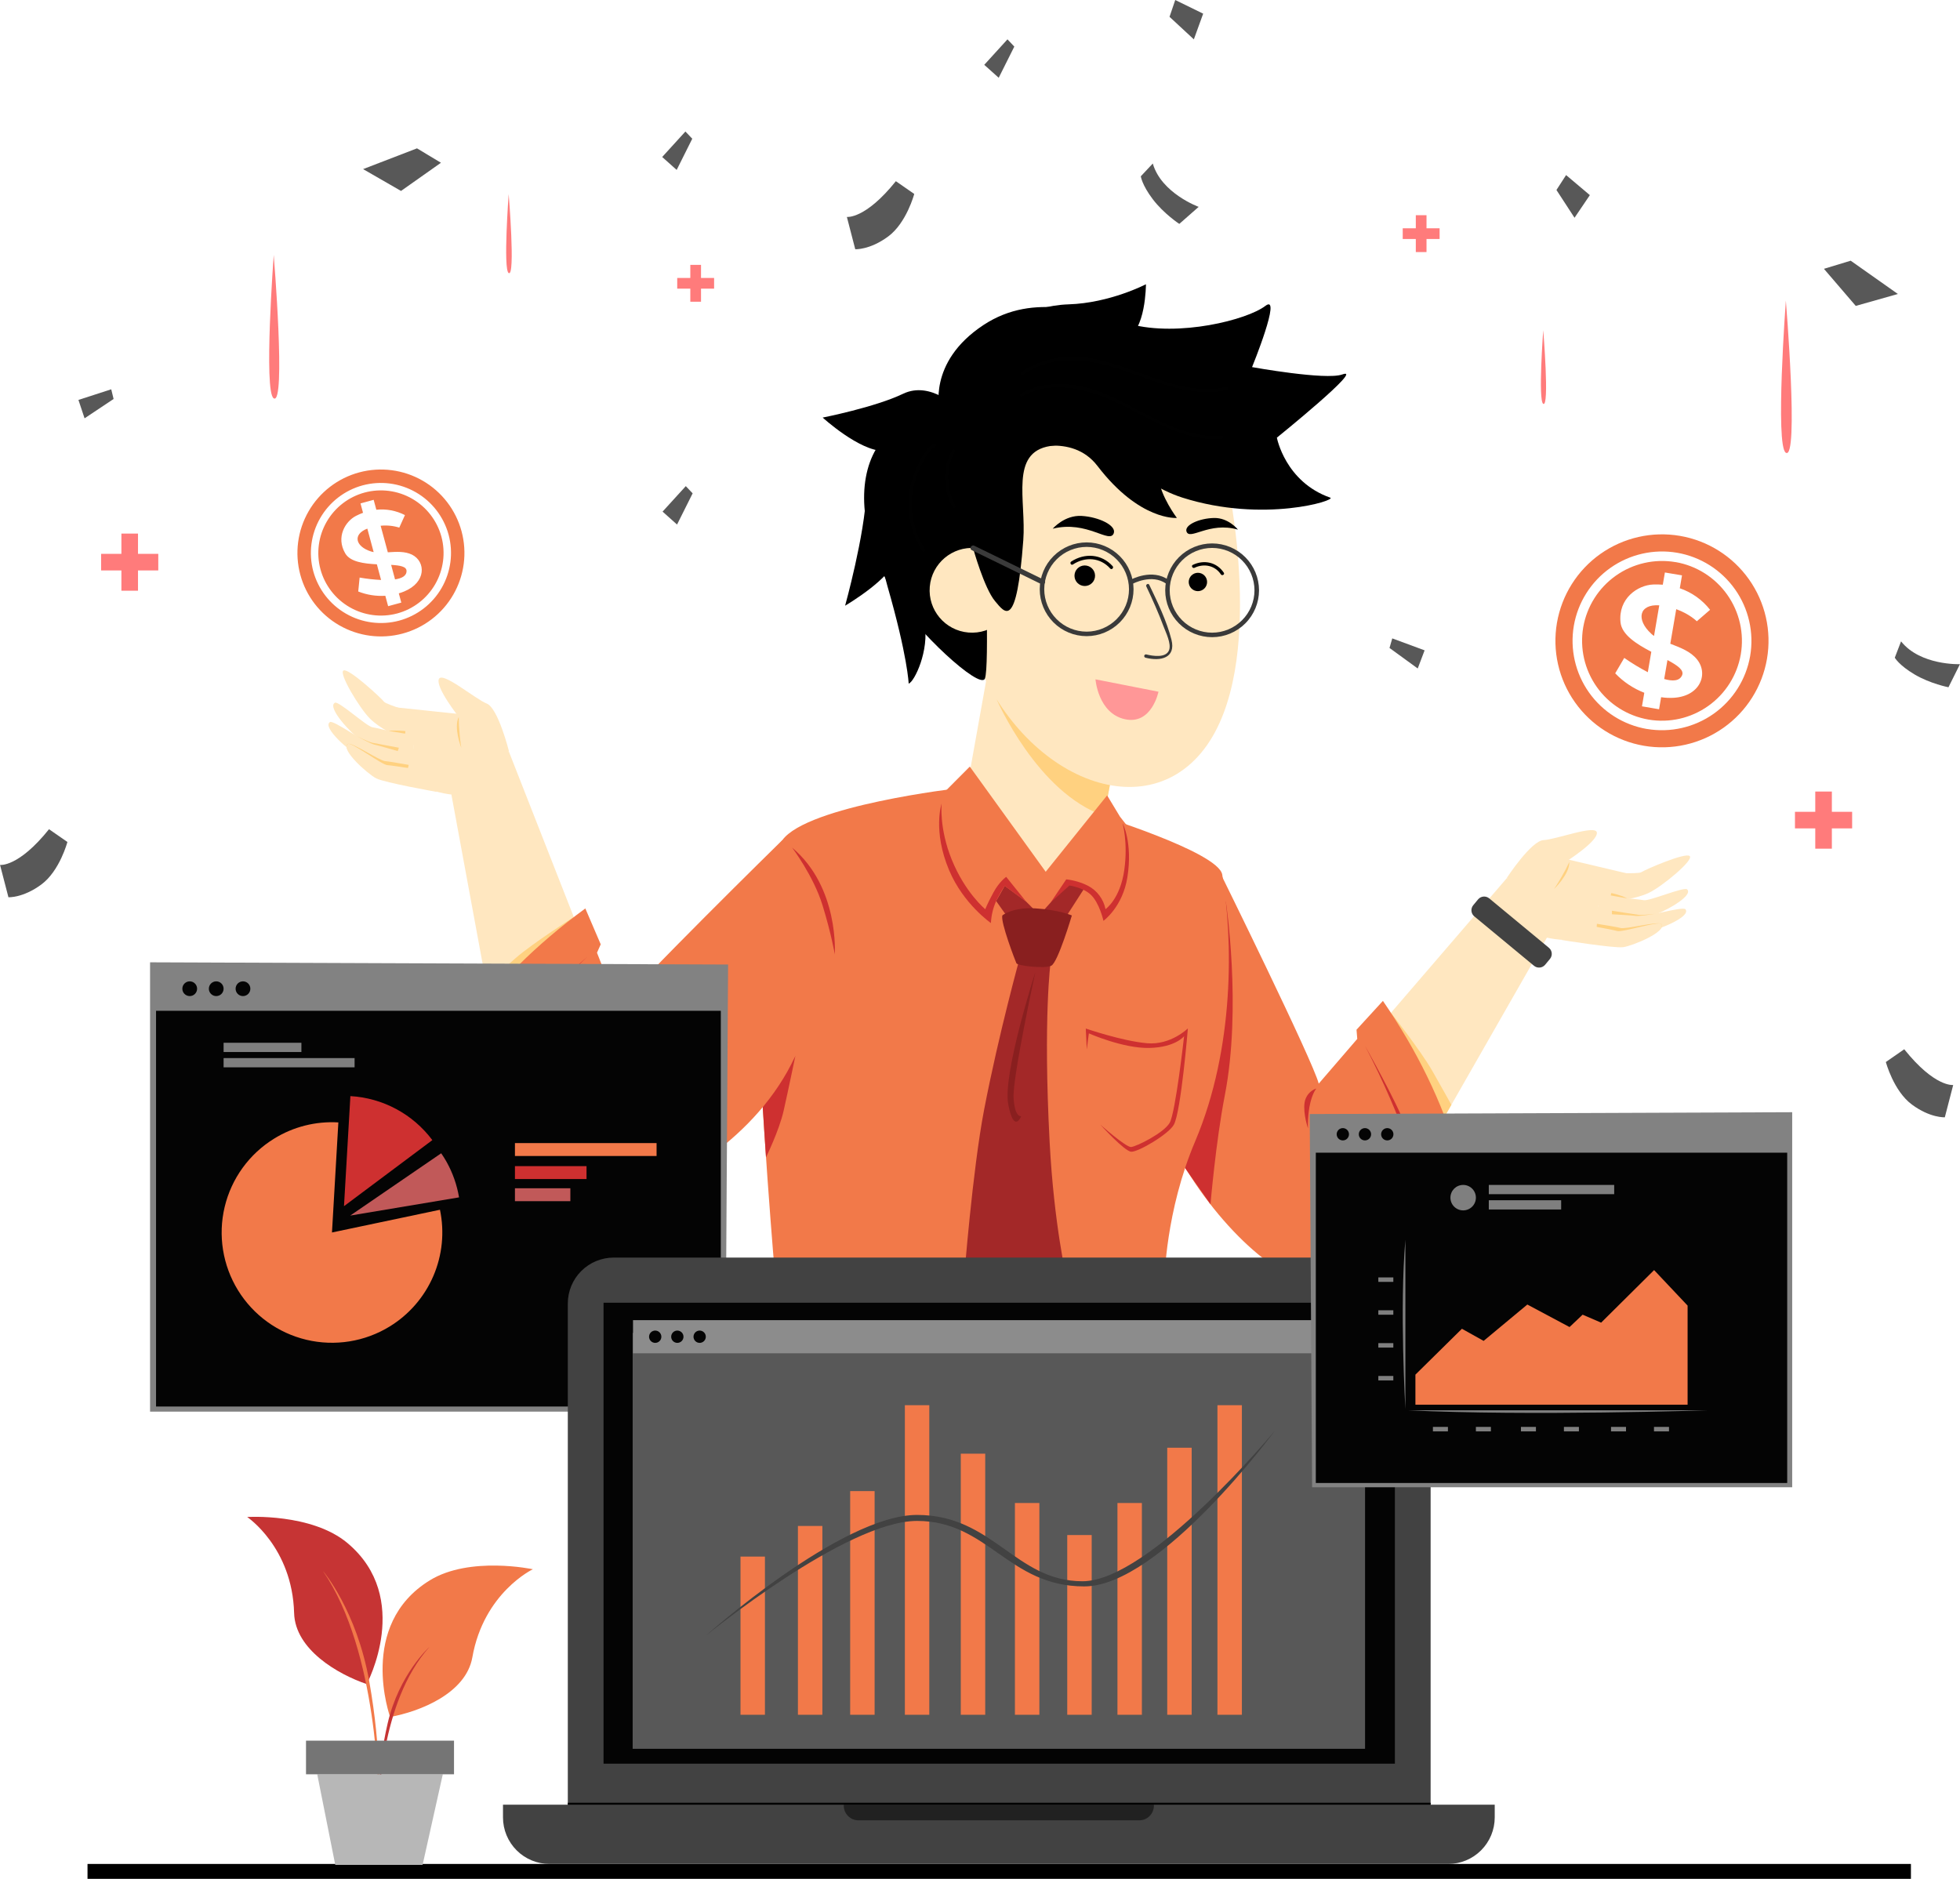 <svg width="557" height="534" viewBox="0 0 557 534" fill="none" xmlns="http://www.w3.org/2000/svg">
<g clip-path="url(#clip0_1_35)">
<path d="M105.445 156.744C105.687 156.822 105.935 156.881 106.187 156.921L104.39 150.246C100.162 151.865 100.968 155.32 105.445 156.744ZM111.163 160.549L112.272 164.674C114.181 164.385 115.575 163.681 115.531 162.239C115.5 161.015 113.657 160.696 111.163 160.549ZM111.163 160.549L112.272 164.674C114.181 164.385 115.575 163.681 115.531 162.239C115.5 161.015 113.657 160.696 111.163 160.549ZM105.445 156.744C105.687 156.822 105.935 156.881 106.187 156.921L104.39 150.246C100.162 151.865 100.968 155.32 105.445 156.744ZM102.091 134.261C96.013 135.896 90.834 139.878 87.692 145.33C84.55 150.782 83.704 157.258 85.338 163.334C86.975 169.409 90.959 174.584 96.413 177.724C101.867 180.863 108.345 181.708 114.422 180.074C117.431 179.265 120.251 177.871 122.721 175.972C125.191 174.074 127.262 171.707 128.818 169.008C130.373 166.309 131.381 163.33 131.784 160.242C132.187 157.153 131.978 154.016 131.168 151.008C129.534 144.933 125.552 139.755 120.099 136.615C114.646 133.474 108.169 132.627 102.091 134.261ZM113.432 176.399C108.331 177.765 102.896 177.052 98.32 174.417C93.743 171.783 90.4 167.441 89.022 162.345C87.655 157.245 88.368 151.813 91.004 147.238C93.639 142.663 97.983 139.321 103.081 137.944C108.182 136.578 113.617 137.291 118.193 139.926C122.769 142.56 126.113 146.902 127.491 151.997C128.857 157.097 128.144 162.529 125.508 167.103C122.873 171.678 118.53 175.02 113.432 176.399ZM103.632 139.987C99.075 141.217 95.193 144.204 92.837 148.292C90.481 152.381 89.844 157.237 91.066 161.794C92.297 166.348 95.286 170.229 99.375 172.584C103.465 174.938 108.322 175.575 112.881 174.355C117.438 173.124 121.32 170.137 123.676 166.048C126.032 161.959 126.669 157.103 125.447 152.545C124.215 147.991 121.226 144.111 117.137 141.757C113.047 139.403 108.19 138.767 103.632 139.987ZM114.857 168.108C114.359 168.314 113.851 168.494 113.333 168.646L114.041 171.271L110.299 172.291L109.503 169.333C106.879 169.497 104.251 169.081 101.805 168.115L102.2 164.157C104.216 164.511 106.251 164.738 108.296 164.837L107.098 160.386C103.384 160.196 99.536 159.706 98.118 157.295C95.397 152.643 98.148 148.169 101.179 146.618C101.822 146.286 102.486 145.995 103.166 145.747L102.448 143.082L106.19 142.061L106.949 144.877C109.749 144.583 112.575 145.112 115.079 146.4L113.47 149.957C111.758 149.427 109.956 149.247 108.173 149.43L110.214 156.976C112.565 156.826 115.034 156.635 117.113 157.656C121.031 159.655 121.164 165.517 114.864 168.108H114.857ZM111.156 160.549L112.265 164.674C114.174 164.385 115.568 163.681 115.524 162.239C115.5 161.015 113.657 160.696 111.163 160.549H111.156ZM105.438 156.744C105.68 156.822 105.928 156.881 106.18 156.921L104.384 150.246C100.162 151.865 100.968 155.32 105.445 156.744H105.438Z" fill="#F27949"/>
<path d="M469.281 180.136C469.522 180.356 469.779 180.558 470.05 180.741L471.536 172.046C465.771 171.662 464.859 176.109 469.281 180.136ZM473.873 187.616L472.951 192.989C475.333 193.669 477.309 193.604 478.03 191.911C478.646 190.462 476.687 189.106 473.873 187.603V187.616ZM473.873 187.616L472.951 192.989C475.333 193.669 477.309 193.604 478.03 191.911C478.646 190.462 476.687 189.106 473.873 187.603V187.616ZM469.281 180.136C469.522 180.356 469.779 180.558 470.05 180.741L471.536 172.046C465.771 171.662 464.859 176.109 469.281 180.136ZM477.421 152.307C469.506 150.953 461.377 152.797 454.821 157.432C448.265 162.068 443.818 169.116 442.459 177.028C441.787 180.946 441.895 184.959 442.775 188.836C443.655 192.714 445.291 196.379 447.59 199.624C449.888 202.869 452.803 205.63 456.169 207.748C459.535 209.867 463.285 211.301 467.206 211.97C471.125 212.64 475.138 212.532 479.015 211.651C482.892 210.771 486.558 209.136 489.803 206.839C493.048 204.543 495.809 201.63 497.927 198.267C500.046 194.904 501.482 191.156 502.151 187.239C503.505 179.329 501.66 171.205 497.023 164.654C492.385 158.103 485.334 153.662 477.421 152.307ZM468.026 207.196C461.384 206.052 455.466 202.321 451.572 196.821C447.679 191.322 446.126 184.503 447.255 177.861C448.399 171.221 452.132 165.306 457.634 161.414C463.135 157.523 469.957 155.971 476.601 157.101C483.242 158.246 489.158 161.977 493.051 167.475C496.944 172.974 498.497 179.792 497.369 186.433C496.221 193.07 492.488 198.981 486.988 202.87C481.487 206.76 474.668 208.31 468.026 207.182V207.196ZM476.146 159.764C470.207 158.754 464.111 160.141 459.194 163.619C454.277 167.097 450.942 172.383 449.919 178.316C448.915 184.249 450.304 190.339 453.782 195.25C457.26 200.161 462.543 203.495 468.475 204.52C474.413 205.53 480.51 204.145 485.427 200.667C490.345 197.19 493.682 191.904 494.705 185.971C495.717 180.034 494.331 173.939 490.851 169.023C487.372 164.107 482.083 160.772 476.146 159.75V159.764ZM474.105 198.355C473.421 198.327 472.74 198.263 472.064 198.161L471.479 201.585L466.621 200.752L467.281 196.899C464.154 195.685 461.332 193.799 459.015 191.374L461.587 186.994C463.73 188.487 465.966 189.843 468.281 191.054L469.274 185.253C465.073 183.05 460.882 180.414 460.522 176.871C459.841 170.016 465.441 166.33 469.771 166.129C470.694 166.09 471.619 166.109 472.54 166.187L473.135 162.712L478 163.528L477.37 167.197C480.774 168.356 483.765 170.483 485.976 173.318L482.211 176.579C482.211 176.579 480.17 174.515 476.357 173.138L474.673 182.965C477.479 184.049 480.456 185.137 482.296 187.457C485.789 191.84 482.803 198.705 474.118 198.341L474.105 198.355ZM473.86 187.616L472.938 192.989C475.319 193.669 477.295 193.604 478.017 191.911C478.646 190.462 476.687 189.106 473.873 187.603L473.86 187.616ZM469.267 180.136C469.509 180.356 469.766 180.558 470.036 180.741L471.523 172.046C465.771 171.662 464.859 176.109 469.281 180.136H469.267Z" fill="#F27949"/>
<path d="M77.786 72.469C77.786 72.469 74.884 111.451 77.786 113.213C81.324 115.362 77.786 72.469 77.786 72.469Z" fill="#FF7B7B"/>
<path d="M144.557 55.171C144.557 55.171 142.959 76.628 144.557 77.614C146.507 78.78 144.557 55.171 144.557 55.171Z" fill="#FF7B7B"/>
<path d="M438.561 93.857C438.561 93.857 437.071 113.872 438.561 114.777C440.38 115.878 438.561 93.857 438.561 93.857Z" fill="#FF7B7B"/>
<path d="M507.512 85.428C507.512 85.428 504.431 126.814 507.512 128.681C511.268 130.962 507.512 85.428 507.512 85.428Z" fill="#FF7B7B"/>
<path d="M39.215 151.654H34.5V167.894H39.215V151.654Z" fill="#FF7B7B"/>
<path d="M44.98 162.13V157.417H28.734V162.13H44.98Z" fill="#FF7B7B"/>
<path d="M520.585 224.973H515.87V241.213H520.585V224.973Z" fill="#FF7B7B"/>
<path d="M526.348 235.446V230.733H510.101V235.446H526.348Z" fill="#FF7B7B"/>
<path d="M199.219 75.281H196.178V85.758H199.219V75.281Z" fill="#FF7B7B"/>
<path d="M202.937 82.041V79.001H192.456V82.041H202.937Z" fill="#FF7B7B"/>
<path d="M405.391 61.166H402.35V71.643H405.391V61.166Z" fill="#FF7B7B"/>
<path d="M409.112 67.926V64.886H398.632V67.926H409.112Z" fill="#FF7B7B"/>
<path d="M13.93 235.681L19.155 239.305C19.155 239.305 16.978 247.524 11.753 251.39C6.528 255.257 2.395 255.015 2.395 255.015L0.014 245.834C0.014 245.834 5.222 246.555 13.93 235.681Z" fill="#585858"/>
<path d="M540.25 182.288L538.468 186.933C538.468 186.933 539.651 189.062 544.094 191.694C548.537 194.325 553.721 195.332 553.721 195.332L556.986 188.773C556.986 188.773 545.727 189.194 540.25 182.288Z" fill="#585858"/>
<path d="M194.892 138.168L188.293 145.411L192.405 149.087L196.838 140.222L194.892 138.168Z" fill="#585858"/>
<path d="M118.504 42.165L103.186 48.064L113.963 54.27L125.311 46.259L118.504 42.165Z" fill="#585858"/>
<path d="M541.152 298.221L535.927 301.846C535.927 301.846 538.104 310.064 543.325 313.934C548.547 317.804 552.687 317.559 552.687 317.559L555.068 308.378C555.068 308.378 549.856 309.099 541.152 298.221Z" fill="#585858"/>
<path d="M395.659 181.444L404.85 184.841L402.894 189.996L394.876 184.165L395.659 181.444Z" fill="#585858"/>
<path d="M445.058 49.758L451.81 55.46L447.456 61.894L442.316 53.998L445.058 49.758Z" fill="#585858"/>
<path d="M31.612 110.648L22.291 113.665L24.033 118.894L32.282 113.399L31.612 110.648Z" fill="#585858"/>
<path d="M327.605 46.473L324.203 50.101C324.203 50.101 324.489 52.519 327.605 56.627C330.721 60.734 335.136 63.638 335.136 63.638L340.64 58.796C340.64 58.796 330.044 54.937 327.605 46.473Z" fill="#585858"/>
<path d="M254.588 51.499L259.813 55.124C259.813 55.124 257.636 63.343 252.411 67.209C247.186 71.075 243.049 70.837 243.049 70.837L240.668 61.656C240.668 61.656 245.88 62.373 254.588 51.499Z" fill="#585858"/>
<path d="M286.305 11.184L279.709 18.427L283.818 22.103L288.251 13.238L286.305 11.184Z" fill="#585858"/>
<path d="M333.986 0L341.922 3.88L339.273 11.184L332.36 4.781L333.986 0Z" fill="#585858"/>
<path d="M194.783 37.377L188.187 44.62L192.297 48.296L196.729 39.431L194.783 37.377Z" fill="#585858"/>
<path d="M525.933 74.094L539.345 83.558L527.375 86.944L518.333 76.406L525.933 74.094Z" fill="#585858"/>
<path d="M459.661 255.964C459.661 255.964 464.968 255.508 468.652 253.73C472.336 251.952 481.371 244.498 480.197 243.321C479.023 242.145 467.356 247.249 466.424 247.898C465.492 248.548 455.691 247.817 455.327 248.466C454.963 249.116 459.661 255.964 459.661 255.964Z" fill="#FFE7C0"/>
<path d="M390.145 293.837L428.24 249.554L439.618 266.488L399.761 336.233L390.145 293.837Z" fill="#FFE7C0"/>
<path d="M395.281 287.87C395.281 287.87 403.765 298.645 406.969 304.253C410.174 309.86 412.456 314.015 412.456 314.015L407.082 323.421L395.281 287.87Z" fill="#FFD180"/>
<path d="M454.889 254.624C454.889 254.624 465.529 255.532 467.135 255.852C468.74 256.171 478.649 251.924 479.472 252.791C481.398 254.784 471.89 259.708 469.267 260.296C466.645 260.884 453.504 259.956 453.504 259.956L454.889 254.624Z" fill="#FFE7C0"/>
<path d="M454.368 257.688C454.368 257.688 464.852 259.728 466.4 260.201C467.948 260.674 478.265 257.508 478.986 258.446C480.687 260.629 470.713 264.523 468.046 264.832C465.379 265.142 451.786 264.465 451.786 264.465L454.368 257.688Z" fill="#FFE7C0"/>
<path d="M446.721 261.459C446.721 261.459 458.92 263.285 460.478 263.744C462.036 264.203 471.363 261.704 472.104 262.636C473.846 264.788 463.195 267.998 460.539 268.352C457.882 268.705 444.864 266.631 444.864 266.631L446.721 261.459Z" fill="#FFD180"/>
<path d="M447.466 262.312C447.466 262.312 457.987 264.145 459.545 264.604C461.103 265.063 471.359 261.7 472.104 262.622C473.846 264.774 463.94 268.848 461.287 269.205C458.634 269.562 443.809 267.165 443.809 267.165L447.466 262.312Z" fill="#FFE7C0"/>
<path d="M428.24 249.558L442.224 243.495C442.224 243.495 466.124 249.102 466.604 249.275C467.084 249.449 468.92 253.39 468.92 253.39C468.92 253.39 463.43 255.77 455.287 256.11C452.946 256.202 454.834 264.839 452.718 265.794C447.718 268.056 441.619 266.954 439.615 266.505C434.213 265.274 428.24 249.558 428.24 249.558Z" fill="#FFE7C0"/>
<path d="M346.576 247.688C346.576 247.688 373.16 301.584 374.762 307.99L385.712 295.276L385.498 292.668L393.002 284.473C402.687 298.557 409.857 313.216 414.341 328.494C413.047 332.595 411.039 336.437 408.412 339.841C407.116 341.494 404.67 338.573 404.415 338.991C396.621 351.301 392.747 353.3 383.576 363.607C383.576 363.607 373.83 363.705 371.075 363.607C353.128 362.964 291.465 291.291 346.576 247.688Z" fill="#F27949"/>
<path d="M344.004 342.262C344.004 342.262 345.515 324.458 348.056 311.407C352.961 286.207 348.345 256.083 348.345 256.083L334.915 329.348L344.004 342.262Z" fill="#CE3030"/>
<path d="M272.321 224.028C272.321 224.028 229.46 228.941 222.316 238.796C218.741 243.723 214.299 254.097 215.081 279.818C216.169 315.522 220.34 363.651 220.34 363.651H330.938C330.938 363.651 331.221 344.248 339.637 324.414C350.91 297.837 350.41 267.053 347.338 248.585C346.256 242.077 310.535 231.148 310.535 231.148L272.321 224.028Z" fill="#F27949"/>
<path d="M287.931 256.468L290.37 256.906C292.784 257.338 295.26 257.291 297.656 256.767C300.051 256.243 302.32 255.252 304.333 253.852C306.346 252.451 308.063 250.668 309.386 248.604C310.71 246.54 311.613 244.235 312.046 241.822L322.591 182.931C323.464 178.058 322.365 173.037 319.536 168.974C316.707 164.911 312.379 162.137 307.504 161.264L305.065 160.828C302.652 160.396 300.176 160.442 297.781 160.966C295.385 161.49 293.117 162.48 291.104 163.881C289.091 165.281 287.375 167.064 286.052 169.128C284.729 171.192 283.825 173.496 283.393 175.909L272.848 234.8C272.415 237.213 272.462 239.687 272.986 242.082C273.509 244.477 274.5 246.745 275.9 248.757C277.301 250.769 279.084 252.485 281.148 253.808C283.213 255.131 285.518 256.035 287.931 256.468Z" fill="#FFE7C0"/>
<path d="M313.777 231.876L317.441 212.327L283.271 198.861C283.271 198.861 294.687 225.306 313.777 231.876Z" fill="#FFD180"/>
<path d="M267.606 225.912L275.6 217.883L297.17 247.776L314.627 226.065L318.281 232.114L324.523 240.071L301.361 272.776L269.3 261.075L264.885 234.477L267.606 225.912Z" fill="#F27949"/>
<path d="M374.044 309.381C373.168 309.688 372.395 310.232 371.809 310.953C371.224 311.673 370.85 312.541 370.728 313.461C370.303 316.654 371.711 320.708 371.711 320.708C371.711 320.708 371.333 313.322 374.044 309.381Z" fill="#CE3030"/>
<path d="M387.903 297.231C387.903 297.231 396.9 313.158 399.679 320.581C402.496 328.1 404.326 336.165 403.925 336.223C403.925 336.237 398.717 317.905 387.903 297.231Z" fill="#CE3030"/>
<path d="M348.685 136.128C348.685 136.128 360.383 189.143 342.195 212.909C324.006 236.674 286.22 219.029 274.896 180.074C254.17 108.813 330.299 74.992 348.685 136.128Z" fill="#FFE7C0"/>
<path d="M325.782 166.717C327.557 170.458 329.238 174.229 330.68 178.095C331.306 179.768 332.908 182.927 332.235 184.763C331.384 187.082 327.625 186.464 325.771 186.004C325.711 185.988 325.647 185.983 325.585 185.991C325.522 185.999 325.462 186.019 325.407 186.05C325.352 186.081 325.304 186.122 325.265 186.172C325.226 186.222 325.198 186.279 325.181 186.339C325.164 186.4 325.16 186.464 325.168 186.526C325.175 186.589 325.195 186.649 325.226 186.704C325.258 186.759 325.299 186.807 325.349 186.845C325.399 186.884 325.455 186.913 325.516 186.929C329.833 188.038 334.214 187.025 332.911 181.829C331.551 176.449 328.979 171.209 326.598 166.214C326.333 165.657 325.503 166.146 325.768 166.7L325.782 166.717Z" fill="#3A3A3A"/>
<path d="M316.196 160.916C313.069 157.407 308.236 157.101 304.419 159.607C303.905 159.947 304.385 160.777 304.905 160.437C308.382 158.155 312.685 158.417 315.515 161.597C315.927 162.059 316.607 161.379 316.196 160.916Z" fill="black"/>
<path d="M311.145 164.182C311.447 162.598 310.407 161.068 308.821 160.767C307.236 160.465 305.706 161.505 305.404 163.09C305.102 164.674 306.143 166.204 307.728 166.505C309.314 166.807 310.843 165.767 311.145 164.182Z" fill="black"/>
<path d="M299.17 150.267C299.17 150.267 302.497 146.343 307.402 146.638C312.307 146.934 317.267 149.359 316.522 151.525C315.4 154.765 309.015 147.812 299.17 150.267Z" fill="black"/>
<path d="M351.798 150.528C351.798 150.528 349.131 147.128 344.994 147.22C340.858 147.311 336.619 149.185 337.17 151.025C338.038 153.782 343.61 148.151 351.798 150.528Z" fill="black"/>
<path d="M347.777 162.763C345.766 159.757 342.157 159.022 338.983 160.546C338.426 160.814 338.912 161.641 339.47 161.375C342.15 160.087 345.253 160.695 346.954 163.246C347.294 163.759 348.13 163.276 347.784 162.763H347.777Z" fill="black"/>
<path d="M342.987 165.908C342.855 166.588 342.458 167.187 341.884 167.574C341.31 167.961 340.605 168.104 339.926 167.972C339.589 167.907 339.269 167.776 338.983 167.586C338.698 167.397 338.452 167.153 338.261 166.869C338.069 166.585 337.936 166.266 337.868 165.93C337.8 165.594 337.799 165.248 337.864 164.912C337.997 164.233 338.394 163.634 338.968 163.247C339.542 162.86 340.246 162.716 340.926 162.848C341.605 162.981 342.203 163.378 342.59 163.952C342.976 164.526 343.119 165.229 342.987 165.908Z" fill="black"/>
<path d="M269.011 116.718C269.011 116.718 257.517 113.09 248.962 127.627C243.498 136.906 244.199 152.201 254.176 169.06C260.218 179.261 278.563 196.202 279.896 192.863C281.23 189.524 279.876 153.711 279.876 153.711L269.011 116.718Z" fill="black"/>
<path d="M288.237 168.795C288.8 162.167 283.881 156.338 277.25 155.776C270.62 155.214 264.789 160.131 264.226 166.759C263.664 173.387 268.583 179.216 275.213 179.778C281.844 180.34 287.675 175.423 288.237 168.795Z" fill="#FFE7C0"/>
<path d="M276.515 155.734C276.515 155.734 279.668 167.153 282.771 170.849C285.679 174.314 288.894 179.146 290.802 153.538C291.653 142.164 286.921 128.599 298.429 126.77C313.899 124.312 322.257 137.066 336.051 141.443C359.125 148.767 380.018 142.14 378.035 141.443C365.214 136.941 362.867 124.393 362.867 124.393C362.867 124.393 388.131 103.991 381.453 106.429C376.752 108.129 355.815 104.338 355.815 104.338C355.815 104.338 364.414 83.255 359.608 86.934C354.396 90.93 335.017 95.809 321.169 92.113C310.124 89.168 294.122 82.718 279.478 92.382C263.357 103.022 267.065 116.79 267.065 116.79L276.515 155.734Z" fill="black"/>
<g opacity="0.2">
<path d="M290.482 112.679C298.857 107.918 309.018 110.56 317.138 114.348C326.479 118.704 336.429 125.699 347.216 124.76C347.828 124.706 347.831 123.74 347.216 123.798C334.776 124.883 323.591 115.589 312.518 111.312C305.582 108.632 296.707 108.02 289.999 111.846C289.895 111.913 289.821 112.018 289.792 112.139C289.764 112.26 289.783 112.387 289.845 112.494C289.908 112.601 290.009 112.68 290.129 112.714C290.248 112.749 290.376 112.736 290.486 112.679H290.482Z" fill="#040404"/>
</g>
<g opacity="0.2">
<path d="M290.666 106.667C297.684 101.274 307.413 101.78 315.42 104.086C325.965 107.119 337.371 113.43 348.634 110.887C349.236 110.751 348.974 109.822 348.379 109.958C335.391 112.896 322.689 104.001 310.222 101.838C303.64 100.696 295.65 101.637 290.183 105.837C289.697 106.211 290.183 107.044 290.666 106.67V106.667Z" fill="#040404"/>
</g>
<g opacity="0.2">
<path d="M270.572 127.929C267.596 132.958 268.082 139.236 270.705 144.251C270.991 144.802 271.821 144.316 271.535 143.768C269.076 139.066 268.613 133.125 271.402 128.416C271.454 128.307 271.462 128.182 271.426 128.067C271.391 127.952 271.313 127.855 271.209 127.794C271.105 127.733 270.982 127.713 270.865 127.738C270.747 127.763 270.643 127.831 270.572 127.929Z" fill="#040404"/>
</g>
<path d="M308.807 180.808C305.273 180.805 301.884 179.4 299.385 176.901C296.885 174.403 295.48 171.016 295.476 167.482C295.481 163.95 296.887 160.563 299.386 158.066C301.885 155.568 305.273 154.163 308.807 154.16C312.341 154.164 315.728 155.569 318.226 158.067C320.725 160.564 322.13 163.95 322.135 167.482C322.131 171.015 320.726 174.402 318.228 176.9C315.729 179.398 312.341 180.804 308.807 180.808ZM308.807 155.442C305.613 155.444 302.551 156.714 300.292 158.971C298.033 161.228 296.762 164.289 296.758 167.482C296.762 170.676 298.033 173.737 300.291 175.995C302.55 178.253 305.613 179.523 308.807 179.527C312 179.52 315.059 178.249 317.315 175.991C319.571 173.733 320.84 170.674 320.842 167.482C320.84 164.292 319.571 161.232 317.315 158.975C315.059 156.718 311.999 155.447 308.807 155.442Z" fill="#3A3A3A"/>
<path d="M344.467 181.101C340.933 181.097 337.545 179.693 335.046 177.195C332.546 174.697 331.14 171.311 331.136 167.778C331.139 164.245 332.545 160.858 335.044 158.359C337.544 155.861 340.932 154.456 344.467 154.452C348.001 154.457 351.389 155.862 353.887 158.36C356.386 160.859 357.791 164.246 357.795 167.778C357.79 171.31 356.385 174.696 353.886 177.194C351.388 179.691 348 181.096 344.467 181.101ZM344.467 155.734C341.271 155.735 338.206 157.004 335.945 159.262C333.684 161.52 332.412 164.583 332.408 167.778C332.412 170.971 333.683 174.031 335.942 176.289C338.201 178.546 341.263 179.815 344.457 179.819C347.65 179.815 350.712 178.546 352.97 176.288C355.228 174.031 356.498 170.971 356.502 167.778C356.499 164.587 355.231 161.527 352.975 159.27C350.719 157.012 347.659 155.74 344.467 155.734Z" fill="#3A3A3A"/>
<path d="M321.805 165.963L321.186 164.841C321.438 164.701 327.445 161.44 332.156 164.881L331.401 165.902C327.343 162.967 321.863 165.932 321.805 165.963Z" fill="#3A3A3A"/>
<path d="M296.656 164.78L276.879 155.112C276.049 154.708 275.318 155.949 276.151 156.357L295.928 166.024C296.758 166.429 297.49 165.188 296.656 164.78Z" fill="#3A3A3A"/>
<path d="M255.19 130.075C255.19 130.075 246.421 146.526 252.186 166.551C257.952 186.576 258.228 194.295 258.228 194.295C259.84 193.826 264.167 184.859 262.725 177.089C261.283 169.319 255.19 130.075 255.19 130.075Z" fill="black"/>
<path d="M258.309 122.264C258.309 122.264 246.665 127.599 246.21 139.848C245.754 152.096 240.165 172.151 240.165 172.151C240.165 172.151 253.537 164.33 254.666 158.529C255.796 152.728 258.309 122.264 258.309 122.264Z" fill="black"/>
<path d="M272.433 116.317C272.433 116.317 264.64 108.078 256.629 111.924C248.618 115.769 233.79 118.684 233.79 118.684C233.79 118.684 244.206 128.205 251.156 128.174C258.105 128.143 272.433 116.317 272.433 116.317Z" fill="black"/>
<path d="M291.03 128.164C291.03 128.164 304.463 122.74 311.872 132.418C323.904 148.134 334.449 147.206 334.449 147.206C334.449 147.206 329.792 141.041 329.234 135.794C328.676 130.547 296.255 114.416 291.03 128.164Z" fill="black"/>
<path d="M283.271 93.609C283.271 93.609 291.932 86.873 303.681 86.502C315.43 86.132 325.656 80.793 325.656 80.793C325.656 80.793 325.656 94.248 319.91 96.173C314.165 98.097 283.271 93.609 283.271 93.609Z" fill="black"/>
<g opacity="0.2">
<path d="M265.317 126.093C262.517 127.821 260.578 132.448 259.534 135.332C256.901 142.599 258.115 150.066 262.034 156.622C262.102 156.726 262.207 156.8 262.328 156.829C262.448 156.857 262.576 156.838 262.683 156.776C262.79 156.713 262.869 156.612 262.903 156.493C262.938 156.373 262.925 156.246 262.868 156.136C259.071 149.784 257.908 142.622 260.459 135.587C261.405 132.982 263.269 128.484 265.803 126.923C266.327 126.583 265.844 125.767 265.317 126.093Z" fill="#040404"/>
</g>
<path d="M283.087 256.1L291.605 268.076L297.605 268.862L308.185 252.421L303.694 251.18L301.215 253.577L295.401 260.041L291.605 256.243L285.53 251.782L283.087 256.1Z" fill="#A32828"/>
<path d="M298.589 256.498L303.011 249.932C305.172 250.171 307.273 250.792 309.215 251.768C310.481 252.436 311.583 253.378 312.439 254.525C313.295 255.672 313.885 256.995 314.165 258.399C314.165 258.399 318.349 255.536 319.505 247.256C320.601 239.435 319.005 233.923 319.005 233.923C319.005 233.923 321.944 239.411 320.39 249.303C319.06 257.773 313.587 261.724 313.587 261.724C313.587 261.724 312.427 256.484 309.889 254.203C307.654 252.193 303.912 251.68 303.912 251.68L298.589 256.498Z" fill="#CE3030"/>
<path d="M291.588 256.243L285.945 249.218C285.945 249.218 283.972 250.598 282.359 253.581C280.441 257.124 280.005 258.426 280.005 258.426C280.005 258.426 274.324 253.788 270.481 244.345C266.844 235.412 267.596 228.363 267.596 228.363C267.596 228.363 264.99 236.109 269.725 247.341C273.78 256.957 281.601 262.35 281.601 262.35C281.708 260.195 282.212 258.079 283.087 256.107C283.802 254.614 284.616 253.171 285.526 251.789L291.588 256.243Z" fill="#CE3030"/>
<path d="M298.589 273.313C298.589 273.313 296.405 288.914 298.296 324.713C299.534 348.149 303.133 363.498 303.133 363.498H273.971C273.971 363.498 276.352 332.691 279.669 315.403C283.842 293.688 289.993 271.538 289.993 271.538L298.589 273.313Z" fill="#A32828"/>
<path d="M284.849 260.191C284.849 260.191 287.676 257.783 294.272 258.181C300.868 258.579 304.603 260.191 304.603 260.191C304.603 260.191 300.66 273.534 298.762 274.472C296.864 275.411 289.173 274.472 288.853 273.792C288.533 273.112 284.278 262.054 284.849 260.191Z" fill="#891F1F"/>
<path d="M294.228 276.309C294.228 276.309 284.883 305.3 286.523 313.873C288.162 322.445 290.2 317.239 290.2 317.239C290.2 317.239 288.39 317.753 288.043 312.053C287.696 306.354 294.228 276.309 294.228 276.309Z" fill="#891F1F"/>
<path d="M470.383 259.715C470.383 259.715 466.876 260.15 465.726 260.017C464.903 259.922 458.09 258.854 458.09 258.854V259.858C458.09 259.858 464.015 260.17 464.924 260.323C465.832 260.476 470.383 259.715 470.383 259.715Z" fill="#FFD180"/>
<path d="M462.423 255.338L457.739 254.505L457.902 253.825C457.902 253.825 460.695 254.393 462.423 255.338Z" fill="#FFD180"/>
<path d="M428.24 249.473C428.24 249.473 435.166 238.905 438.669 238.772C442.173 238.639 453.671 234.205 453.81 236.691C453.95 239.177 445.541 244.648 443.435 245.916C441.33 247.184 431.829 251.279 428.24 249.473Z" fill="#FFE7C0"/>
<path d="M225.102 240.907C225.102 240.907 231.191 248.959 233.753 257.307C236.314 265.655 237.233 271.249 237.233 271.249C237.233 271.249 238.563 252.197 225.102 240.907Z" fill="#CE3030"/>
<path d="M309.433 293.705C309.433 293.705 319.172 298.024 326.635 297.847C334.099 297.67 336.5 294.508 336.5 294.508C336.5 294.508 334.075 316.171 332.418 319.099C330.762 322.027 322.894 325.9 321.438 326.005C319.982 326.111 312.709 319.657 312.709 319.657C312.709 319.657 319.529 327.209 321.468 327.345C323.407 327.481 332.17 322.336 333.609 319.63C335.65 315.787 337.575 292.294 337.575 292.294C337.575 292.294 332.714 297.099 325.986 296.51C318.873 295.892 308.559 292.328 308.559 292.328L308.841 298.302L309.433 293.705Z" fill="#CE3030"/>
<path d="M329.221 196.6L311.318 193.081C311.318 193.081 312.042 202.734 319.679 204.414C327.316 206.094 329.221 196.6 329.221 196.6Z" fill="#FF9797"/>
<path d="M216.751 314.675L226.038 300.081C226.038 300.081 223.963 310.095 222.69 315.722C221.418 321.35 217.68 328.953 217.68 328.953L216.751 314.675Z" fill="#CE3030"/>
<path d="M112.833 209.27C112.833 209.27 107.976 207.09 105.084 204.193C102.193 201.296 96.131 191.272 97.628 190.561C99.125 189.85 108.449 198.504 109.112 199.426C109.775 200.347 119.273 202.891 119.402 203.625C119.531 204.36 112.833 209.27 112.833 209.27Z" fill="#FFE7C0"/>
<path d="M165.937 267.967L144.608 213.595L128.277 225.823L142.853 304.814L165.937 267.967Z" fill="#FFE7C0"/>
<path d="M163.059 260.64C163.059 260.64 151.494 268.012 146.612 272.245C141.731 276.479 138.207 279.651 138.207 279.651L140.173 290.301L163.059 260.64Z" fill="#FFD180"/>
<path d="M117.78 209.58C117.78 209.58 107.435 206.924 105.829 206.703C104.224 206.482 96.257 199.195 95.196 199.729C92.723 200.973 100.07 208.76 102.339 210.178C104.608 211.596 117.334 215.058 117.334 215.058L117.78 209.58Z" fill="#FFE7C0"/>
<path d="M117.259 212.647C117.259 212.647 106.693 211.096 105.071 211.045C103.448 210.994 94.76 204.584 93.764 205.23C91.437 206.73 99.546 213.697 101.975 214.87C104.404 216.044 117.446 219.893 117.446 219.893L117.259 212.647Z" fill="#FFE7C0"/>
<path d="M123.236 218.716C123.236 218.716 111.116 216.414 109.496 216.336C107.877 216.258 99.897 210.824 98.887 211.45C96.533 212.908 105.523 219.451 107.915 220.665C110.306 221.879 123.28 224.215 123.28 224.215L123.236 218.716Z" fill="#FFD180"/>
<path d="M122.246 219.294C122.246 219.294 111.701 217.553 110.088 217.472C108.476 217.39 99.883 210.828 98.887 211.453C96.533 212.912 104.533 220.026 106.925 221.239C109.316 222.453 124.096 225.075 124.096 225.075L122.246 219.294Z" fill="#FFE7C0"/>
<path d="M144.609 213.595L133.41 203.255C133.41 203.255 108.996 200.657 108.49 200.65C107.983 200.643 104.945 203.765 104.945 203.765C104.945 203.765 109.337 207.845 116.915 210.834C119.096 211.698 114.456 219.226 116.136 220.828C120.113 224.612 126.236 225.588 128.274 225.823C133.778 226.462 144.609 213.595 144.609 213.595Z" fill="#FFE7C0"/>
<path d="M222.306 238.795C222.306 238.795 179.408 280.889 175.778 286.401L169.655 270.783L170.716 268.403L166.342 258.201C152.548 268.297 140.935 279.767 131.645 292.709C131.514 297.006 132.139 301.293 133.492 305.375C134.172 307.364 137.438 305.412 137.547 305.895C140.836 320.082 152.915 345.472 163.059 345.098C181.006 344.428 257.51 312.271 222.306 238.795Z" fill="#F27949"/>
<path d="M175.996 287.955C176.719 288.533 177.269 289.299 177.585 290.169C177.901 291.039 177.97 291.979 177.785 292.886C177.132 296.041 174.462 299.401 174.462 299.401C174.462 299.401 177.254 292.569 175.996 287.955Z" fill="#CE3030"/>
<path d="M166.93 271.915C166.93 271.915 153.174 283.976 148.099 290.066C142.955 296.231 138.574 303.243 138.914 303.44C138.918 303.44 149.895 287.846 166.93 271.915Z" fill="#CE3030"/>
<path d="M101.475 209.27C101.475 209.27 104.639 210.841 105.768 211.093C106.578 211.276 113.361 212.517 113.361 212.517L113.021 213.466C113.021 213.466 107.323 211.803 106.415 211.647C105.506 211.49 101.475 209.27 101.475 209.27Z" fill="#FFD180"/>
<path d="M110.435 207.753L115.133 208.515L115.211 207.804C115.211 207.804 112.374 207.447 110.435 207.753Z" fill="#FFD180"/>
<path d="M144.636 213.514C144.636 213.514 141.574 201.252 138.326 199.97C135.077 198.688 125.678 190.707 124.719 193.006C123.76 195.305 129.896 203.248 131.464 205.139C133.033 207.029 140.652 214.037 144.636 213.514Z" fill="#FFE7C0"/>
<path d="M418.969 260.449L435.936 274.495C436.894 275.288 438.313 275.154 439.106 274.197L440.471 272.55C441.264 271.592 441.131 270.173 440.173 269.38L423.207 255.335C422.249 254.542 420.829 254.675 420.036 255.633L418.671 257.28C417.878 258.237 418.011 259.656 418.969 260.449Z" fill="#424242"/>
<path d="M130.372 203.768C130.367 205.358 130.445 206.947 130.607 208.529C130.815 210.909 131.094 212.551 131.094 212.551C131.094 212.551 128.835 206.907 130.372 203.768Z" fill="#FFD180"/>
<path d="M445.973 245.001C445.314 246.444 444.579 247.852 443.772 249.217C442.581 251.298 441.646 252.669 441.646 252.669C441.646 252.669 446.054 248.493 445.973 245.001Z" fill="#FFD180"/>
<path d="M42.647 401.225H206.104L206.913 274.139L42.647 273.51V401.225Z" fill="#828282"/>
<path d="M44.344 399.763H204.842L204.842 275.183H44.344L44.344 399.763Z" fill="#040404"/>
<path d="M44.167 287.289H206.478V274.741H44.167V287.289Z" fill="#828282"/>
<path d="M53.916 283.109C55.074 283.109 56.012 282.171 56.012 281.015C56.012 279.858 55.074 278.92 53.916 278.92C52.759 278.92 51.821 279.858 51.821 281.015C51.821 282.171 52.759 283.109 53.916 283.109Z" fill="#040404"/>
<path d="M61.448 283.109C62.605 283.109 63.543 282.171 63.543 281.015C63.543 279.858 62.605 278.92 61.448 278.92C60.291 278.92 59.352 279.858 59.352 281.015C59.352 282.171 60.291 283.109 61.448 283.109Z" fill="#040404"/>
<path d="M69.05 283.109C70.208 283.109 71.146 282.171 71.146 281.015C71.146 279.858 70.208 278.92 69.05 278.92C67.893 278.92 66.955 279.858 66.955 281.015C66.955 282.171 67.893 283.109 69.05 283.109Z" fill="#040404"/>
<path d="M125.028 343.837C126.359 350.159 125.703 356.738 123.151 362.673C120.6 368.609 116.276 373.611 110.772 376.998C103.69 381.353 95.167 382.718 87.078 380.793C78.989 378.867 71.996 373.808 67.639 366.728C63.282 359.649 61.917 351.13 63.844 343.045C65.77 334.96 70.831 327.971 77.912 323.615C83.374 320.241 89.745 318.634 96.155 319.014L94.342 350.298L125.028 343.837Z" fill="#F27949"/>
<path d="M122.865 324.047L97.757 342.82L99.574 311.537C104.134 311.798 108.582 313.053 112.605 315.214C116.629 317.375 120.13 320.39 122.865 324.047Z" fill="#CE3030"/>
<path d="M126.893 330.201C128.654 333.343 129.859 336.766 130.454 340.318L99.526 345.493L125.379 327.787C125.921 328.562 126.425 329.367 126.893 330.201Z" fill="#C15959"/>
<path d="M162.086 337.729H146.336V341.399H162.086V337.729Z" fill="#C15959"/>
<path d="M166.682 331.439H146.337V335.108H166.682V331.439Z" fill="#CE3030"/>
<path d="M186.589 324.89H146.337V328.559H186.589V324.89Z" fill="#F27949"/>
<path d="M85.654 296.377H63.543V299.006H85.654V296.377Z" fill="#7F7F7F"/>
<path d="M100.768 300.73H63.543V303.358H100.768V300.73Z" fill="#7F7F7F"/>
<path d="M543.053 529.78H24.87V534H543.053V529.78Z" fill="black"/>
<path d="M174.411 357.432H393.512C396.973 357.432 400.292 358.806 402.739 361.252C405.186 363.698 406.561 367.016 406.561 370.476V515.159H161.362V370.476C161.362 367.016 162.736 363.698 165.184 361.252C167.631 358.806 170.95 357.432 174.411 357.432Z" fill="#424242"/>
<path d="M396.404 370.261H171.516V501.275H396.404V370.261Z" fill="#040404"/>
<path d="M142.942 512.931H424.777V516.542C424.777 518.281 424.435 520.002 423.77 521.609C423.105 523.215 422.129 524.675 420.899 525.904C419.669 527.133 418.209 528.108 416.603 528.773C414.996 529.438 413.273 529.781 411.534 529.78H156.181C154.442 529.78 152.721 529.438 151.114 528.773C149.508 528.108 148.049 527.133 146.819 525.904C145.59 524.675 144.615 523.216 143.949 521.61C143.284 520.005 142.942 518.284 142.942 516.546V512.935V512.931Z" fill="#424242"/>
<path d="M239.784 512.931H327.921V513.207C327.921 514.312 327.482 515.373 326.7 516.154C325.918 516.936 324.857 517.375 323.751 517.375H243.954C242.848 517.375 241.787 516.936 241.005 516.154C240.223 515.373 239.784 514.312 239.784 513.207V512.931Z" fill="#212121"/>
<path d="M406.561 512.377H161.362V512.931H406.561V512.377Z" fill="black"/>
<path d="M387.927 378.837H179.792V497.045H387.927V378.837Z" fill="#585858"/>
<path d="M388.029 375.215H179.894V384.631H388.029V375.215Z" fill="#8C8C8C"/>
<path d="M187.949 379.925C187.949 380.155 187.904 380.382 187.816 380.594C187.728 380.806 187.599 380.999 187.437 381.161C187.275 381.323 187.082 381.452 186.87 381.54C186.658 381.628 186.43 381.673 186.201 381.673C185.971 381.673 185.744 381.628 185.532 381.54C185.319 381.452 185.127 381.323 184.964 381.161C184.802 380.999 184.673 380.806 184.585 380.594C184.497 380.382 184.452 380.155 184.452 379.925C184.452 379.462 184.636 379.017 184.964 378.689C185.292 378.361 185.737 378.177 186.201 378.177C186.664 378.177 187.109 378.361 187.437 378.689C187.765 379.017 187.949 379.462 187.949 379.925Z" fill="#040404"/>
<path d="M194.236 379.925C194.236 380.155 194.19 380.382 194.102 380.594C194.015 380.806 193.886 380.999 193.723 381.161C193.561 381.323 193.368 381.452 193.156 381.54C192.944 381.628 192.717 381.673 192.487 381.673C192.257 381.673 192.03 381.628 191.818 381.54C191.606 381.452 191.413 381.323 191.251 381.161C191.088 380.999 190.96 380.806 190.872 380.594C190.784 380.382 190.739 380.155 190.739 379.925C190.739 379.462 190.923 379.017 191.251 378.689C191.579 378.361 192.023 378.177 192.487 378.177C192.951 378.177 193.395 378.361 193.723 378.689C194.051 379.017 194.236 379.462 194.236 379.925Z" fill="#040404"/>
<path d="M200.58 379.925C200.58 380.155 200.534 380.382 200.447 380.594C200.359 380.806 200.23 380.999 200.068 381.161C199.905 381.323 199.712 381.452 199.5 381.54C199.288 381.628 199.061 381.673 198.831 381.673C198.602 381.673 198.374 381.628 198.162 381.54C197.95 381.452 197.757 381.323 197.595 381.161C197.432 380.999 197.304 380.806 197.216 380.594C197.128 380.382 197.083 380.155 197.083 379.925C197.083 379.462 197.267 379.017 197.595 378.689C197.923 378.361 198.367 378.177 198.831 378.177C199.295 378.177 199.74 378.361 200.068 378.689C200.395 379.017 200.58 379.462 200.58 379.925Z" fill="#040404"/>
<path d="M217.38 442.414H210.434V487.374H217.38V442.414Z" fill="#F27949"/>
<path d="M233.702 433.712H226.755V487.374H233.702V433.712Z" fill="#F27949"/>
<path d="M248.55 423.804H241.604V487.377H248.55V423.804Z" fill="#F27949"/>
<path d="M264.092 399.389H257.146V487.377H264.092V399.389Z" fill="#F27949"/>
<path d="M279.985 413.167H273.039V487.377H279.985V413.167Z" fill="#F27949"/>
<path d="M295.371 427.187H288.424V487.377H295.371V427.187Z" fill="#F27949"/>
<path d="M310.243 436.293H303.296V487.377H310.243V436.293Z" fill="#F27949"/>
<path d="M324.509 427.187H317.563V487.377H324.509V427.187Z" fill="#F27949"/>
<path d="M338.657 411.474H331.711V487.374H338.657V411.474Z" fill="#F27949"/>
<path d="M352.924 399.389H345.977V487.377H352.924V399.389Z" fill="#F27949"/>
<path d="M200.58 464.898C200.58 464.898 238.988 430.574 260.616 430.574C282.244 430.574 288.533 449.426 307.637 449.426C326.741 449.426 362.285 406.656 362.285 406.656C362.285 406.656 329.741 450.891 308.12 450.891C286.499 450.891 280.822 432.278 260.616 432.278C240.41 432.278 200.58 464.898 200.58 464.898Z" fill="#424242"/>
<path d="M509.312 422.715H372.878L372.201 316.637L509.312 316.113V422.715Z" fill="#828282"/>
<path d="M507.893 317.511H373.932V421.495H507.893V317.511Z" fill="#040404"/>
<path d="M508.04 317.144H372.565V327.617H508.04V317.144Z" fill="#828282"/>
<path d="M399.39 352.375V400.477C399.39 400.477 397.7 371.713 399.39 352.375Z" fill="#7F7F7F"/>
<path d="M399.989 400.827H485.483C485.483 400.827 434.363 402.521 399.989 400.827Z" fill="#7F7F7F"/>
<path d="M402.238 399.239V390.701L415.456 377.664L421.624 381.108L434.047 370.775L446.037 377.177L449.756 373.658L455.014 375.926L470.067 360.985L479.588 371.077V399.239H402.238Z" fill="#F27949"/>
<path d="M395.962 391.078H391.699V392.346H395.962V391.078Z" fill="#7F7F7F"/>
<path d="M395.961 381.744H391.699V383.012H395.961V381.744Z" fill="#7F7F7F"/>
<path d="M395.961 372.407H391.699V373.675H395.961V372.407Z" fill="#7F7F7F"/>
<path d="M395.961 363.069H391.699V364.338H395.961V363.069Z" fill="#7F7F7F"/>
<path d="M458.729 336.781H423.093V339.41H458.729V336.781Z" fill="#7F7F7F"/>
<path d="M443.656 341.133H423.093V343.762H443.656V341.133Z" fill="#7F7F7F"/>
<path d="M411.476 405.554H407.214V406.822H411.476V405.554Z" fill="#7F7F7F"/>
<path d="M423.688 405.554H419.426V406.822H423.688V405.554Z" fill="#7F7F7F"/>
<path d="M436.489 405.554H432.227V406.822H436.489V405.554Z" fill="#7F7F7F"/>
<path d="M448.701 405.554H444.439V406.822H448.701V405.554Z" fill="#7F7F7F"/>
<path d="M462.087 405.554H457.824V406.822H462.087V405.554Z" fill="#7F7F7F"/>
<path d="M474.299 405.554H470.036V406.822H474.299V405.554Z" fill="#7F7F7F"/>
<path d="M415.807 344.017C417.806 344.017 419.426 342.397 419.426 340.399C419.426 338.401 417.806 336.781 415.807 336.781C413.808 336.781 412.188 338.401 412.188 340.399C412.188 342.397 413.808 344.017 415.807 344.017Z" fill="#7F7F7F"/>
<path d="M383.358 322.381C383.358 322.61 383.313 322.837 383.225 323.049C383.137 323.261 383.008 323.454 382.846 323.616C382.684 323.779 382.491 323.908 382.279 323.995C382.067 324.083 381.839 324.128 381.61 324.128C381.38 324.128 381.153 324.083 380.941 323.995C380.729 323.908 380.536 323.779 380.373 323.616C380.211 323.454 380.082 323.261 379.994 323.049C379.907 322.837 379.861 322.61 379.861 322.381C379.861 322.151 379.907 321.924 379.994 321.712C380.082 321.5 380.211 321.307 380.373 321.145C380.536 320.982 380.729 320.854 380.941 320.766C381.153 320.678 381.38 320.633 381.61 320.633C381.839 320.633 382.067 320.678 382.279 320.766C382.491 320.854 382.684 320.982 382.846 321.145C383.008 321.307 383.137 321.5 383.225 321.712C383.313 321.924 383.358 322.151 383.358 322.381Z" fill="#040404"/>
<path d="M389.645 322.381C389.645 322.844 389.46 323.289 389.132 323.616C388.804 323.944 388.36 324.128 387.896 324.128C387.432 324.128 386.988 323.944 386.66 323.616C386.332 323.289 386.148 322.844 386.148 322.381C386.148 322.151 386.193 321.924 386.281 321.712C386.369 321.5 386.497 321.307 386.66 321.145C386.822 320.982 387.015 320.854 387.227 320.766C387.439 320.678 387.666 320.633 387.896 320.633C388.126 320.633 388.353 320.678 388.565 320.766C388.777 320.854 388.97 320.982 389.132 321.145C389.295 321.307 389.424 321.5 389.511 321.712C389.599 321.924 389.645 322.151 389.645 322.381Z" fill="#040404"/>
<path d="M395.989 322.381C395.989 322.844 395.804 323.289 395.477 323.616C395.149 323.944 394.704 324.128 394.24 324.128C393.776 324.128 393.332 323.944 393.004 323.616C392.676 323.289 392.492 322.844 392.492 322.381C392.492 322.151 392.537 321.924 392.625 321.712C392.713 321.5 392.841 321.307 393.004 321.145C393.166 320.982 393.359 320.854 393.571 320.766C393.783 320.678 394.011 320.633 394.24 320.633C394.47 320.633 394.697 320.678 394.909 320.766C395.121 320.854 395.314 320.982 395.477 321.145C395.639 321.307 395.768 321.5 395.856 321.712C395.943 321.924 395.989 322.151 395.989 322.381Z" fill="#040404"/>
<path d="M110.867 487.996C110.867 487.996 101.434 461.885 122.151 449.161C133.505 442.186 151.432 446.012 151.432 446.012C151.432 446.012 137.485 452.622 134.233 471.052C132.417 481.315 119.3 486.459 110.867 487.996Z" fill="#F27949"/>
<path d="M104.207 478.649C104.207 478.649 117.371 454.203 98.747 438.572C88.542 430.01 70.245 431.162 70.245 431.162C70.245 431.162 83.065 439.745 83.582 458.454C83.872 468.883 96.09 475.894 104.207 478.649Z" fill="#C63434"/>
<path d="M91.777 446.498C91.777 446.498 101.343 457.658 104.931 477.85C108.52 498.041 107.54 510.793 107.54 510.793C107.54 510.793 107.557 469.498 91.777 446.498Z" fill="#F27949"/>
<path d="M122.015 468.114C122.015 468.114 113.395 475.84 110.163 489.819C106.932 503.798 107.813 512.629 107.813 512.629C107.813 512.629 107.813 484.038 122.015 468.114Z" fill="#C63434"/>
<path d="M95.277 530.039H120.096L125.838 504.288H90.151L95.277 530.039Z" fill="#B7B7B7"/>
<path d="M86.964 504.288H129.022V494.733H86.964V504.288Z" fill="#757575"/>
</g>
<defs>
<clipPath id="clip0_1_35">
<rect width="557" height="534" fill="white"/>
</clipPath>
</defs>
</svg>
